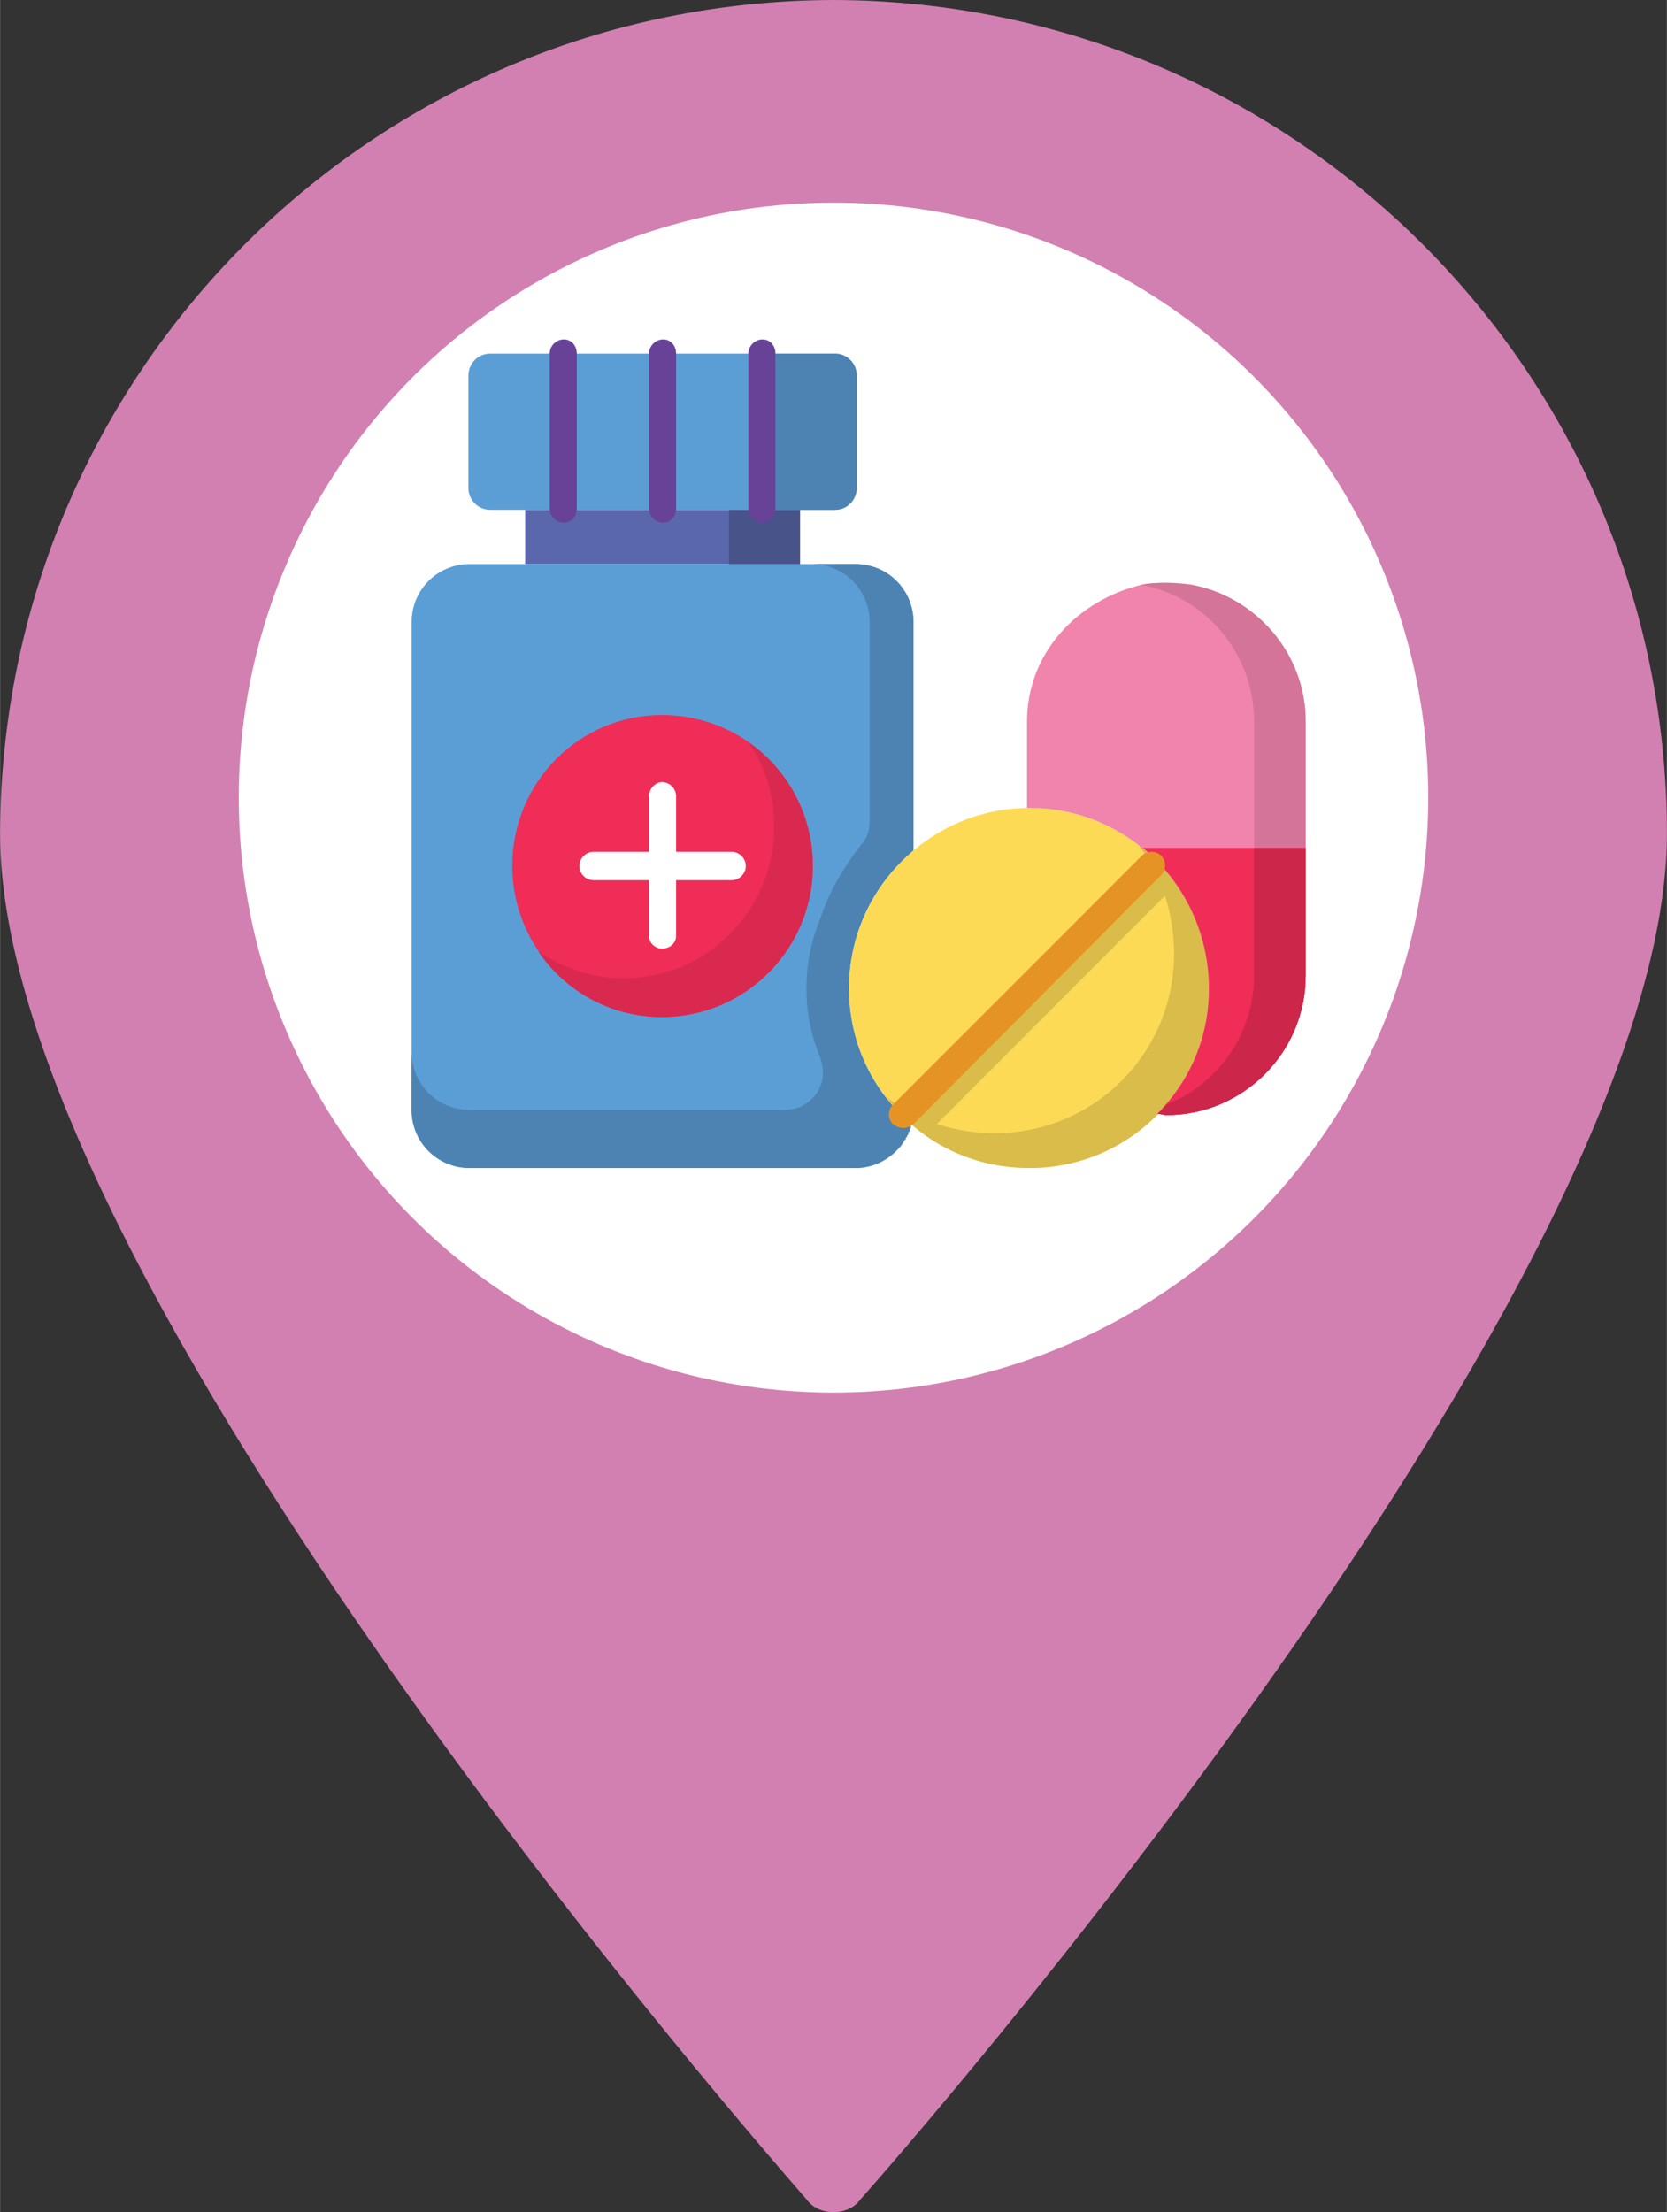 <?xml version="1.0" encoding="UTF-8"?>
<!DOCTYPE svg PUBLIC "-//W3C//DTD SVG 1.1//EN" "http://www.w3.org/Graphics/SVG/1.1/DTD/svg11.dtd">
<!-- Creator: CorelDRAW X7 -->
<svg xmlns="http://www.w3.org/2000/svg" xml:space="preserve" width="5.403in" height="7.167in" version="1.1" style="shape-rendering:geometricPrecision; text-rendering:geometricPrecision; image-rendering:optimizeQuality; fill-rule:evenodd; clip-rule:evenodd"
viewBox="0 0 1292 1714"
 xmlns:xlink="http://www.w3.org/1999/xlink">
 <rect x="0" y="0" width="1292" height="1714" fill="#333333" stroke="none"/>
 <defs>
  <style type="text/css">
   <![CDATA[
    .fil5 {fill:#48538A}
    .fil3 {fill:#4C83B3}
    .fil4 {fill:#5A67AD}
    .fil2 {fill:#5B9ED6}
    .fil13 {fill:#674297}
    .fil12 {fill:#CC264B}
    .fil0 {fill:#D280B1}
    .fil11 {fill:#D47499}
    .fil7 {fill:#D9294F}
    .fil9 {fill:#D9BC4A}
    .fil14 {fill:#E69326}
    .fil6 {fill:#EF2D57}
    .fil10 {fill:#F084AD}
    .fil8 {fill:#FCDA55}
    .fil1 {fill:white}
   ]]>
  </style>
 </defs>
 <g id="Layer_x0020_1">
  <g id="_2009934428240">
   <path class="fil0" d="M625 1661c-140,-163 -597,-718 -597,-1015 0,-341 277,-618 618,-618 342,0 619,277 619,618 0,297 -458,852 -597,1015l-22 25 -21 -25zm21 -1436c-217,0 -393,176 -393,393 0,218 176,394 393,394 217,0 394,-176 394,-394 -1,-217 -177,-393 -394,-393zm0 0z" data-original="#78B9EB" data-old_color="#ffffff"/>
   <g>
    <path class="fil0" d="M646 0c-357,1 -645,289 -646,646 0,348 600,1029 625,1058 5,7 13,10 21,10 8,0 16,-3 21,-10 26,-29 625,-710 625,-1058 0,-357 -289,-645 -646,-646zm0 56c326,0 590,264 590,590 0,292 -482,872 -590,997 -107,-125 -590,-705 -590,-997 0,-326 264,-590 590,-590zm0 0z" data-original="#000000" data-old_color="#ffffff"/>
    <path class="fil0" d="M646 197c-232,0 -421,189 -421,421 0,233 189,422 421,422 233,0 421,-189 421,-422 0,-232 -188,-421 -421,-421zm0 787c-202,0 -365,-164 -365,-366 0,-201 163,-365 365,-365 202,0 366,164 366,365 -1,202 -164,365 -366,366zm0 0z" data-original="#000000" data-old_color="#ffffff"/>
    <path class="fil0" d="M590 590l112 0 0 56 -112 0 0 -56zm0 0z" data-original="#000000" data-old_color="#ffffff"/>
    <path class="fil0" d="M731 590l56 0 0 56 -56 0 0 -56zm0 0z" data-original="#000000" data-old_color="#ffffff"/>
    <path class="fil0" d="M506 590l56 0 0 56 -56 0 0 -56zm0 0z" data-original="#000000" data-old_color="#ffffff"/>
   </g>
  </g>
  <circle class="fil1" cx="646" cy="618" r="461"/>
  <g id="drug2.svg">
   <g>
    <path class="fil2" d="M663 905c21,0 38,-14 43,-34 -29,-25 -48,-63 -48,-105 0,-43 19,-81 50,-107l0 -177c0,-25 -20,-45 -45,-45l-299 0c-25,0 -45,20 -45,45l0 378c0,25 20,45 45,45l299 0zm0 0l0 0 0 0z"/>
   </g>
   <path class="fil3" d="M663 437l-34 0c25,0 45,20 45,45l0 154c0,7 -2,14 -7,19 -13,17 -24,35 -31,56 -7,17 -11,35 -11,55 0,19 4,38 11,54 0,1 0,1 0,1 7,19 -7,39 -28,39l-244 0c-25,0 -45,-20 -45,-45l0 45c0,25 20,45 45,45l299 0c14,0 27,-7 36,-18 0,0 0,0 0,0 0,0 0,-1 1,-1 0,0 0,0 0,-1 0,0 0,0 1,-1 0,0 0,0 0,0 0,-1 0,-1 1,-1 0,-1 0,-1 0,-1 0,0 0,-1 1,-1 0,0 0,0 0,-1 0,0 0,0 1,-1 0,0 0,0 0,0 0,-1 0,-1 0,-2 0,0 0,0 1,0 0,-1 0,-1 0,-1 0,-1 0,-1 0,-1 0,0 1,-1 1,-1 0,-1 0,-1 0,-1 0,-1 0,-1 0,-2 -1,-1 -3,-3 -4,-4 0,0 0,0 -1,0 -1,-2 -2,-3 -4,-5 0,0 0,0 0,0 -2,-2 -3,-3 -4,-4 0,-1 -1,-1 -1,-1 -1,-1 -2,-3 -4,-5 -19,-23 -30,-54 -30,-86 0,-43 19,-81 50,-107l0 -177c0,-25 -20,-45 -45,-45l0 0zm0 0z"/>
   <path class="fil4" d="M407 395l213 0 0 42 -213 0 0 -42zm0 0z"/>
   <path class="fil5" d="M565 395l55 0 0 42 -55 0 0 -42zm0 0z"/>
   <path class="fil2" d="M363 334l0 44c0,9 7,17 17,17l267 0c10,0 17,-8 17,-17l0 -87c0,-9 -7,-17 -17,-17l-267 0c-10,0 -17,8 -17,17l0 43zm0 0z"/>
   <path class="fil3" d="M588 274l0 121 59 0c10,0 17,-8 17,-17l0 -87c0,-9 -7,-17 -17,-17l-59 0zm0 0z"/>
   <path class="fil6" d="M630 671c0,64 -52,117 -117,117 -64,0 -116,-53 -116,-117 0,-65 52,-117 116,-117 65,0 117,52 117,117zm0 0z"/>
   <path class="fil7" d="M580 575c13,18 20,41 20,66 0,64 -52,117 -117,117 -24,0 -47,-8 -66,-21 21,31 56,51 96,51 65,0 117,-53 117,-117 0,-40 -20,-75 -50,-96zm0 0z"/>
   <path class="fil8" d="M937 766c0,77 -62,139 -139,139 -77,0 -140,-62 -140,-139 0,-77 63,-140 140,-140 77,0 139,63 139,140zm0 0z"/>
   <path class="fil9" d="M882 654c18,24 28,53 28,85 0,77 -62,139 -139,139 -32,0 -61,-10 -84,-28 25,34 65,55 111,55 77,0 139,-62 139,-139 0,-46 -21,-86 -55,-112l0 0zm0 0z"/>
   <path class="fil9" d="M702 866c5,4 11,9 17,12l192 -192c-3,-6 -8,-12 -12,-17 -1,0 -2,1 -3,2l-192 192c-1,1 -2,2 -2,3l0 0zm0 0z"/>
   <path class="fil10" d="M885 453c-50,12 -89,53 -89,106l0 67c1,0 1,0 2,0 77,0 139,63 139,140 0,38 -15,72 -40,97 3,0 5,1 7,1 60,0 108,-49 108,-108l0 -197c0,-53 -39,-97 -89,-106 0,0 -25,-3 -38,0l0 0zm0 0z"/>
   <path class="fil11" d="M923 453c-14,-2 -26,-2 -38,0 0,0 -1,0 -1,0 50,9 88,53 88,106l0 197c0,45 -28,84 -68,100 -2,2 -4,5 -7,7 3,0 5,1 7,1 60,0 108,-49 108,-108l0 -197c0,-53 -39,-97 -89,-106l0 0zm0 0z"/>
   <path class="fil6" d="M886 657c31,26 51,65 51,109 0,38 -15,72 -40,97 3,0 5,1 7,1 60,0 108,-49 108,-108l0 -99 -126 0zm0 0z"/>
   <path class="fil12" d="M972 756c0,45 -28,84 -68,100 -1,1 -2,2 -3,3 0,0 0,1 0,1 -1,1 -3,2 -4,3 3,0 5,1 7,1 60,0 108,-49 108,-108l0 -99 -40 0 0 99zm0 0z"/>
   <path class="fil1" d="M567 660l-43 0 0 -43c0,-6 -5,-11 -11,-11 -5,0 -10,5 -10,11l0 43 -43 0c-6,0 -11,5 -11,11 0,6 5,11 11,11l43 0 0 43c0,6 5,10 10,10 6,0 11,-4 11,-10l0 -43 43 0c6,0 11,-5 11,-11 0,-6 -5,-11 -11,-11zm0 0z"/>
   <g id="_2550891497376">
    <path class="fil13" d="M437 405c-6,0 -11,-5 -11,-11l0 -120c0,-6 5,-11 11,-11 6,0 10,5 10,11l0 120c0,6 -4,11 -10,11zm0 0z"/>
    <path class="fil13" d="M514 405c-6,0 -11,-5 -11,-11l0 -120c0,-6 5,-11 11,-11 6,0 10,5 10,11l0 120c0,6 -4,11 -10,11zm0 0z"/>
    <path class="fil13" d="M591 405c-6,0 -11,-5 -11,-11l0 -120c0,-6 5,-11 11,-11 6,0 10,5 10,11l0 120c0,6 -4,11 -10,11zm0 0z"/>
   </g>
   <path class="fil14" d="M700 874c-3,0 -5,-1 -8,-3 -4,-4 -4,-11 0,-15l193 -193c4,-4 11,-4 15,0 4,4 4,11 0,15l-192 193c-3,2 -5,3 -8,3l0 0zm0 0z"/>
  </g>
 </g>
</svg>
